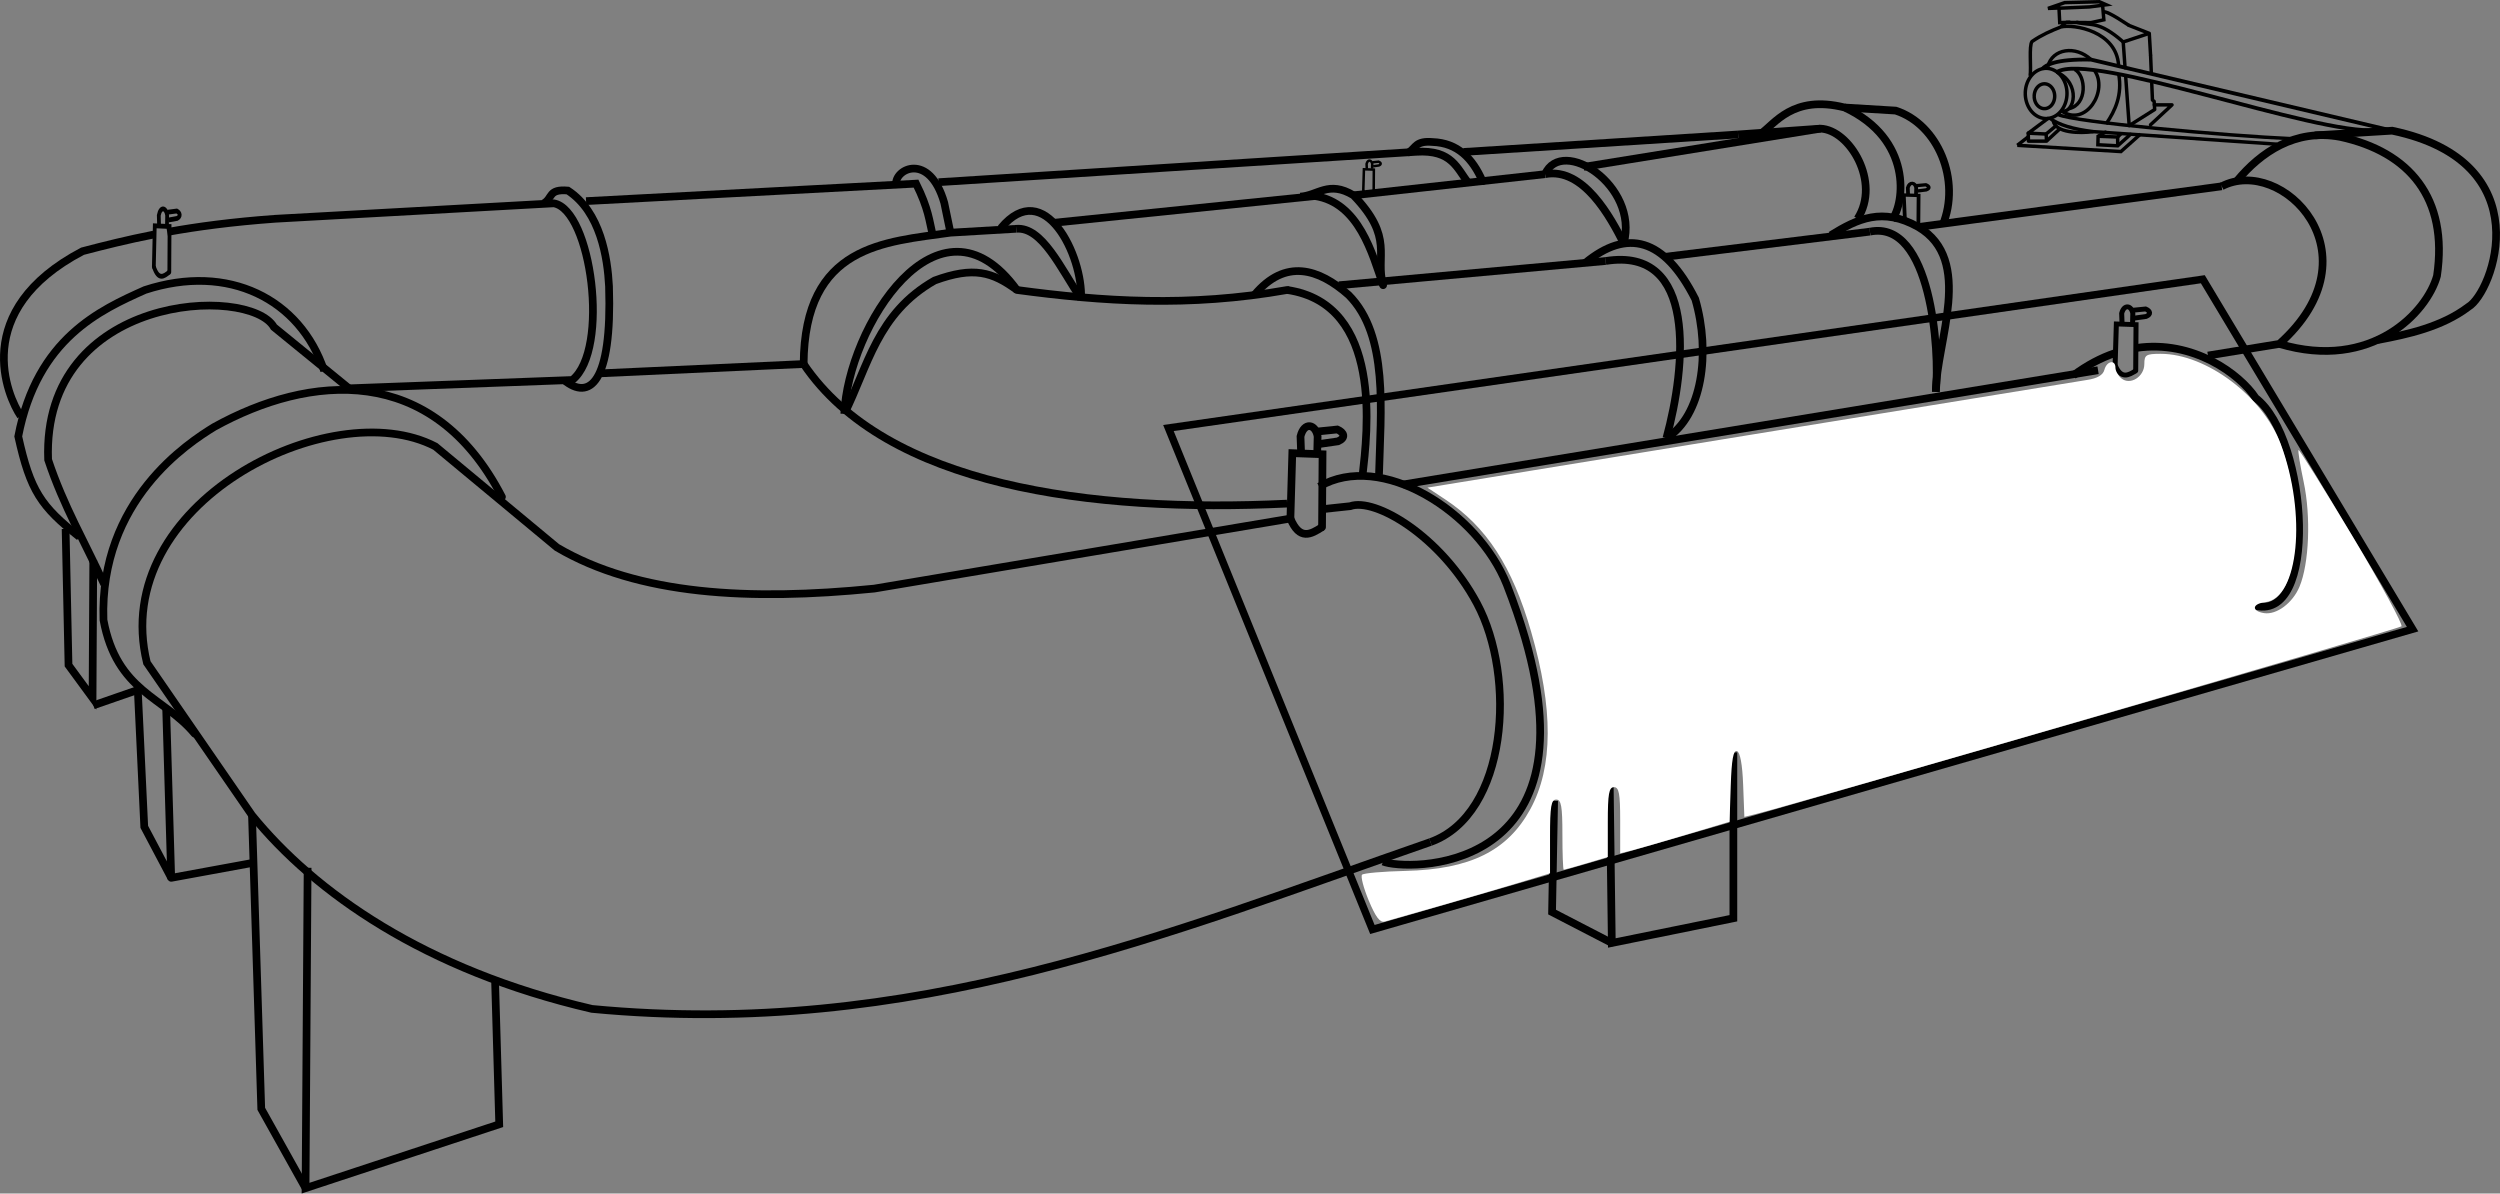 <?xml version="1.0" encoding="UTF-8" standalone="no"?>
<svg
   xmlns:dc="http://purl.org/dc/elements/1.1/"
   xmlns:cc="http://creativecommons.org/ns#"
   xmlns:rdf="http://www.w3.org/1999/02/22-rdf-syntax-ns#"
   xmlns:svg="http://www.w3.org/2000/svg"
   xmlns="http://www.w3.org/2000/svg"
   xmlns:sodipodi="http://sodipodi.sourceforge.net/DTD/sodipodi-0.dtd"
   xmlns:inkscape="http://www.inkscape.org/namespaces/inkscape"
   sodipodi:docname="ventilation.svg"
   inkscape:version="1.0 (4035a4fb49, 2020-05-01)"
   id="svg248"
   version="1.1"
   viewBox="0 0 324.301 154.822"
   height="154.822mm"
   width="324.301mm">
  <rect x="0" y="0" width="324.301" height="154.822" fill="#808080" stroke="none"/>
  <defs
     id="defs242" />
  <sodipodi:namedview
     inkscape:window-maximized="0"
     inkscape:window-y="0"
     inkscape:window-x="76"
     inkscape:window-height="728"
     inkscape:window-width="1274"
     showgrid="false"
     inkscape:document-rotation="0"
     inkscape:current-layer="layer1"
     inkscape:document-units="mm"
     inkscape:cy="287.34835"
     inkscape:cx="629.45326"
     inkscape:zoom="0.49497475"
     inkscape:pageshadow="2"
     inkscape:pageopacity="0.0"
     borderopacity="1.0"
     bordercolor="#666666"
     pagecolor="#ffffff"
     id="base" />
  <g
     transform="translate(-4.915,-20.107)"
     id="layer1"
     inkscape:groupmode="layer"
     inkscape:label="Layer 1">
    <path
       style="fill:none;stroke:#000000;stroke-width:1;stroke-linecap:butt;stroke-linejoin:miter;stroke-miterlimit:4;stroke-dasharray:none;stroke-opacity:1"
       d="M 186.873,82.963 277.076,68.13"
       id="path828"
       inkscape:connector-curvature="0"
       sodipodi:nodetypes="cc" />
    <path
       style="fill:none;stroke:#000000;stroke-width:1;stroke-linecap:butt;stroke-linejoin:miter;stroke-miterlimit:4;stroke-dasharray:none;stroke-opacity:1"
       d="M 190.481,129.335 C 156.424,141.156 123.309,154.947 81.702,150.983 59.971,145.947 45.711,135.838 37.603,125.86 L 23.972,106.082 C 18.931,85.454 47.825,70.946 61.39,78.019 l 15.769,13.096 c 10.509,6.196 24.969,6.961 41.16,5.345 l 53.988,-9.087"
       id="path830"
       inkscape:connector-curvature="0"
       sodipodi:nodetypes="cccccccc" />
    <path
       style="fill:none;stroke:#000000;stroke-width:1;stroke-linecap:butt;stroke-linejoin:miter;stroke-miterlimit:4;stroke-dasharray:none;stroke-opacity:1"
       d="m 176.049,83.231 c 8.018,-4.695 20.568,3.263 24.322,12.695 0.968,2.481 1.755,4.796 2.38,6.956 8.958,30.942 -15.575,30.17 -18.416,28.991"
       id="path832"
       inkscape:connector-curvature="0"
       sodipodi:nodetypes="ccsc" />
    <path
       style="fill:none;stroke:#000000;stroke-width:1;stroke-linecap:butt;stroke-linejoin:miter;stroke-miterlimit:4;stroke-dasharray:none;stroke-opacity:1"
       d="m 176.316,86.171 3.742,-0.401 c 3.198,-1.151 11.742,3.828 16.45,12.607 5.129,9.565 3.996,27.35 -6.027,30.958"
       id="path834"
       inkscape:connector-curvature="0"
       sodipodi:nodetypes="ccsc" />
    <path
       style="fill:none;stroke:#000000;stroke-width:1;stroke-linecap:butt;stroke-linejoin:miter;stroke-miterlimit:4;stroke-dasharray:none;stroke-opacity:1"
       d="m 273.869,68.798 c 1.811,-1.347 3.604,-2.275 5.348,-2.868 m 2.809,-0.685 c 7.393,-1.104 13.476,3.417 15.496,6.493 6.844,5.242 8.308,29.617 -0.401,26.861"
       id="path836"
       inkscape:connector-curvature="0"
       sodipodi:nodetypes="ccccc" />
    <g
       transform="translate(37.616,-243.434)"
       id="g965">
      <g
         id="g936">
        <path
           style="fill:none;stroke:#000000;stroke-width:1;stroke-linecap:round;stroke-linejoin:miter;stroke-miterlimit:4;stroke-dasharray:none;stroke-opacity:1"
           d="m 134.691,330.807 0.247,-8.482 3.922,0.142 -0.065,9.453"
           id="path838"
           inkscape:connector-curvature="0"
           sodipodi:nodetypes="cccc" />
        <path
           style="fill:none;stroke:#000000;stroke-width:1;stroke-linecap:butt;stroke-linejoin:miter;stroke-miterlimit:4;stroke-dasharray:none;stroke-opacity:1"
           d="m 136.071,322.135 -0.071,-1.984 c 0.48,-1.927 1.946,-1.622 2.221,-2e-5 l -0.047,1.961"
           id="path842"
           inkscape:connector-curvature="0"
           sodipodi:nodetypes="cccc" />
        <path
           style="fill:none;stroke:#000000;stroke-width:1;stroke-linecap:butt;stroke-linejoin:miter;stroke-miterlimit:4;stroke-dasharray:none;stroke-opacity:1"
           d="m 138.245,319.513 2.528,-0.26 c 0.9,0.389 1.144,1.084 0.095,1.536 l -2.291,0.331"
           id="path844"
           inkscape:connector-curvature="0"
           sodipodi:nodetypes="cccc" />
        <path
           style="fill:none;stroke:#000000;stroke-width:1;stroke-linecap:butt;stroke-linejoin:miter;stroke-miterlimit:4;stroke-dasharray:none;stroke-opacity:1"
           d="m 134.691,330.807 c 1.206,2.879 2.651,2.057 4.104,1.112"
           id="path846"
           inkscape:connector-curvature="0"
           sodipodi:nodetypes="cc" />
      </g>
    </g>
    <path
       style="fill:none;stroke:#000000;stroke-width:1;stroke-linecap:round;stroke-linejoin:miter;stroke-miterlimit:4;stroke-dasharray:none;stroke-opacity:1"
       d="M 30.151,115.271 C 26.155,110.475 20.068,109.861 18.339,100.53 17.808,84.964 29.391,77.525 32.702,75.489 45.058,68.649 60.991,67.089 70.027,84.56"
       id="path848"
       inkscape:connector-curvature="0"
       sodipodi:nodetypes="cccc" />
    <path
       style="fill:none;stroke:#000000;stroke-width:1;stroke-linecap:butt;stroke-linejoin:miter;stroke-miterlimit:4;stroke-dasharray:none;stroke-opacity:1"
       d="M 18.434,95.9 C 15.987,90.546 13.157,85.766 11.158,79.741 10.341,58.14 37.313,57.043 40.451,62.543 l 9.733,7.938"
       id="path850"
       inkscape:connector-curvature="0"
       sodipodi:nodetypes="cccc" />
    <path
       style="fill:none;stroke:#000000;stroke-width:1;stroke-linecap:butt;stroke-linejoin:miter;stroke-miterlimit:4;stroke-dasharray:none;stroke-opacity:1"
       d="M 15.221,89.758 C 10.208,85.768 8.859,83.813 7.283,76.717 9.73,63.99 17.949,60.309 23.725,57.724 34.573,54.179 43.869,58.925 46.971,68.213"
       id="path852"
       inkscape:connector-curvature="0"
       sodipodi:nodetypes="cccc" />
    <path
       style="fill:none;stroke:#000000;stroke-width:1;stroke-linecap:butt;stroke-linejoin:miter;stroke-miterlimit:4;stroke-dasharray:none;stroke-opacity:1"
       d="M 7.602,74.077 C 5.901,71.572 0.952,60.397 15.62,52.695 c 2.855,-0.749 5.821,-1.491 9.217,-2.159 m 1.768,-0.333 c 3.93,-0.709 8.454,-1.312 14.005,-1.717 l 36.148,-2.005 c 4.855,0.846 7.295,18.948 2.405,22.918 l -28.98,1.082"
       id="path854"
       inkscape:connector-curvature="0"
       sodipodi:nodetypes="cccccccc" />
    <path
       style="fill:none;stroke:#000000;stroke-width:1;stroke-linecap:butt;stroke-linejoin:miter;stroke-miterlimit:4;stroke-dasharray:none;stroke-opacity:1"
       d="m 75.461,46.479 c 1.179,-0.687 0.552,-1.877 3.118,-1.654 4.237,2.765 5.152,8.742 5.339,12.426 0.414,12.61 -2.562,14.875 -5.859,12.143"
       id="path856"
       inkscape:connector-curvature="0"
       sodipodi:nodetypes="cccc" />
    <path
       style="fill:none;stroke:#000000;stroke-width:1;stroke-linecap:butt;stroke-linejoin:miter;stroke-miterlimit:4;stroke-dasharray:none;stroke-opacity:1"
       d="m 80.941,46.196 42.806,-2.268 c 1.631,3.288 1.712,4.804 2.173,6.756"
       id="path858"
       inkscape:connector-curvature="0"
       sodipodi:nodetypes="ccc" />
    <path
       style="fill:none;stroke:#000000;stroke-width:1;stroke-linecap:butt;stroke-linejoin:miter;stroke-miterlimit:4;stroke-dasharray:none;stroke-opacity:1"
       d="m 82.905,68.531 26.259,-1.203"
       id="path860"
       inkscape:connector-curvature="0" />
    <path
       style="fill:none;stroke:#000000;stroke-width:1;stroke-linecap:butt;stroke-linejoin:miter;stroke-miterlimit:4;stroke-dasharray:none;stroke-opacity:1"
       d="m 121.158,44.076 c -0.241,-2.044 4.324,-4.345 6.247,2.339 l 0.802,3.875"
       id="path862"
       inkscape:connector-curvature="0"
       sodipodi:nodetypes="ccc" />
    <path
       style="fill:none;stroke:#000000;stroke-width:1;stroke-linecap:butt;stroke-linejoin:miter;stroke-miterlimit:4;stroke-dasharray:none;stroke-opacity:1"
       d="m 126.67,43.741 61.94,-3.942 c 4.702,-0.304 5.307,2.195 6.815,4.076"
       id="path864"
       inkscape:connector-curvature="0"
       sodipodi:nodetypes="ccc" />
    <path
       style="fill:none;stroke:#000000;stroke-width:1;stroke-linecap:round;stroke-linejoin:miter;stroke-miterlimit:4;stroke-dasharray:none;stroke-opacity:1"
       d="m 187.675,39.866 c 0.912,-0.611 0.882,-1.526 3.074,-1.336 3.246,0.113 5.19,2.121 6.481,5.078"
       id="path866"
       inkscape:connector-curvature="0"
       sodipodi:nodetypes="ccc" />
    <path
       style="fill:none;stroke:#000000;stroke-width:1;stroke-linecap:butt;stroke-linejoin:miter;stroke-miterlimit:4;stroke-dasharray:none;stroke-opacity:1"
       d="M 194.76,39.818 230.384,37.55"
       id="path868"
       inkscape:connector-curvature="0" />
    <path
       style="fill:none;stroke:#000000;stroke-width:1;stroke-linecap:butt;stroke-linejoin:miter;stroke-miterlimit:4;stroke-dasharray:none;stroke-opacity:1"
       d="m 230.384,37.55 10.678,-0.757 c 3.764,0.133 7.88,6.938 4.811,11.693"
       id="path870"
       inkscape:connector-curvature="0"
       sodipodi:nodetypes="ccc" />
    <path
       style="fill:none;stroke:#000000;stroke-width:1;stroke-linecap:butt;stroke-linejoin:miter;stroke-miterlimit:4;stroke-dasharray:none;stroke-opacity:1"
       d="m 233.311,37.461 c 1.802,-1.238 4.131,-5.104 10.891,-3.408 8.83,4.118 7.789,12.398 6.147,14.566"
       id="path872"
       inkscape:connector-curvature="0"
       sodipodi:nodetypes="ccc" />
    <path
       style="fill:none;stroke:#000000;stroke-width:1;stroke-linecap:butt;stroke-linejoin:miter;stroke-miterlimit:4;stroke-dasharray:none;stroke-opacity:1"
       d="m 244.202,34.053 6.615,0.401 c 5.493,1.77 8.521,9.043 6.08,14.9"
       id="path874"
       inkscape:connector-curvature="0"
       sodipodi:nodetypes="ccc" />
    <path
       style="fill:none;stroke:#000000;stroke-width:1;stroke-linecap:butt;stroke-linejoin:miter;stroke-miterlimit:4;stroke-dasharray:none;stroke-opacity:1"
       d="m 109.164,67.328 c 0.093,-15.481 10.561,-15.821 19.043,-17.038 l 8.533,-0.503"
       id="path876"
       inkscape:connector-curvature="0"
       sodipodi:nodetypes="ccc" />
    <path
       style="fill:none;stroke:#000000;stroke-width:1;stroke-linecap:butt;stroke-linejoin:miter;stroke-miterlimit:4;stroke-dasharray:none;stroke-opacity:1"
       d="m 141.37,49.031 34.112,-3.496"
       id="path878"
       inkscape:connector-curvature="0" />
    <path
       style="fill:none;stroke:#000000;stroke-width:1;stroke-linecap:butt;stroke-linejoin:miter;stroke-miterlimit:4;stroke-dasharray:none;stroke-opacity:1"
       d="m 180.491,45.44 24.852,-2.74"
       id="path880"
       inkscape:connector-curvature="0" />
    <path
       style="fill:none;stroke:#000000;stroke-width:1;stroke-linecap:butt;stroke-linejoin:miter;stroke-miterlimit:4;stroke-dasharray:none;stroke-opacity:1"
       d="m 210.351,41.755 30.711,-4.962"
       id="path882"
       inkscape:connector-curvature="0" />
    <path
       style="fill:none;stroke:#000000;stroke-width:1;stroke-linecap:butt;stroke-linejoin:miter;stroke-miterlimit:4;stroke-dasharray:none;stroke-opacity:1"
       d="m 205.343,42.7 c 5.008,-0.945 8.527,5.662 10.205,8.977"
       id="path884"
       inkscape:connector-curvature="0"
       sodipodi:nodetypes="cc" />
    <path
       style="fill:none;stroke:#000000;stroke-width:1;stroke-linecap:butt;stroke-linejoin:miter;stroke-miterlimit:4;stroke-dasharray:none;stroke-opacity:1"
       d="m 205.343,42.7 c 2.171,-4.963 12.2,1.462 10.205,8.977"
       id="path886"
       inkscape:connector-curvature="0"
       sodipodi:nodetypes="cc" />
    <path
       style="fill:none;stroke:#000000;stroke-width:1;stroke-linecap:butt;stroke-linejoin:miter;stroke-miterlimit:4;stroke-dasharray:none;stroke-opacity:1"
       d="m 134.756,49.692 c 5.633,-6.8 10.661,3.666 10.394,9.166"
       id="path890"
       inkscape:connector-curvature="0"
       sodipodi:nodetypes="cc" />
    <path
       style="fill:none;stroke:#000000;stroke-width:1;stroke-linecap:butt;stroke-linejoin:miter;stroke-miterlimit:4;stroke-dasharray:none;stroke-opacity:1"
       d="m 136.74,49.787 c 3.356,-0.294 5.76,5.126 8.41,9.071"
       id="path892"
       inkscape:connector-curvature="0"
       sodipodi:nodetypes="cc" />
    <path
       style="fill:none;stroke:#000000;stroke-width:1;stroke-linecap:butt;stroke-linejoin:miter;stroke-miterlimit:4;stroke-dasharray:none;stroke-opacity:1"
       d="m 136.835,57.724 c -3.202,-2.336 -5.6,-3.086 -10.678,-1.228 -7.485,4.257 -8.655,11.173 -11.717,17.292"
       id="path896"
       inkscape:connector-curvature="0"
       sodipodi:nodetypes="ccc" />
    <path
       style="fill:none;stroke:#000000;stroke-width:1;stroke-linecap:butt;stroke-linejoin:miter;stroke-miterlimit:4;stroke-dasharray:none;stroke-opacity:1"
       d="m 109.164,67.328 c 10.704,15.844 37.253,19.327 62.708,18.108"
       id="path898"
       inkscape:connector-curvature="0"
       sodipodi:nodetypes="cc" />
    <path
       style="fill:none;stroke:#000000;stroke-width:1;stroke-linecap:butt;stroke-linejoin:miter;stroke-miterlimit:4;stroke-dasharray:none;stroke-opacity:1"
       d="m 114.44,73.788 c 0.42,-11.151 12.231,-30.047 22.395,-16.064"
       id="path900"
       inkscape:connector-curvature="0"
       sodipodi:nodetypes="cc" />
    <path
       style="fill:none;stroke:#000000;stroke-width:1;stroke-linecap:round;stroke-linejoin:miter;stroke-miterlimit:4;stroke-dasharray:none;stroke-opacity:1"
       d="m 136.835,57.724 c 10.996,1.479 22.314,2.265 35.057,0"
       id="path902"
       inkscape:connector-curvature="0"
       sodipodi:nodetypes="cc" />
    <path
       style="fill:none;stroke:#000000;stroke-width:1;stroke-linecap:butt;stroke-linejoin:miter;stroke-miterlimit:4;stroke-dasharray:none;stroke-opacity:1"
       d="m 171.892,57.724 c 12.528,1.85 10.389,18.586 9.769,24.103"
       id="path904"
       inkscape:connector-curvature="0"
       sodipodi:nodetypes="cc" />
    <path
       style="fill:none;stroke:#000000;stroke-width:1;stroke-linecap:butt;stroke-linejoin:miter;stroke-miterlimit:4;stroke-dasharray:none;stroke-opacity:1"
       d="m 167.63,58.374 c 4.009,-4.793 8.352,-3.425 12.228,1e-5 5.219,5.24 4.155,15.051 3.942,23.319"
       id="path906"
       inkscape:connector-curvature="0"
       sodipodi:nodetypes="ccc" />
    <path
       style="fill:none;stroke:#000000;stroke-width:1;stroke-linecap:round;stroke-linejoin:miter;stroke-miterlimit:4;stroke-dasharray:none;stroke-opacity:1"
       d="m 175.483,45.534 c 5.689,0.857 7.459,7.486 8.851,11.57"
       id="path908"
       inkscape:connector-curvature="0"
       sodipodi:nodetypes="cc" />
    <path
       style="fill:none;stroke:#000000;stroke-width:1;stroke-linecap:butt;stroke-linejoin:miter;stroke-miterlimit:4;stroke-dasharray:none;stroke-opacity:1"
       d="m 173.576,45.612 c 2.277,-0.117 3.678,-2.134 6.915,-0.172 5.338,5.541 2.775,7.863 3.843,11.665"
       id="path910"
       inkscape:connector-curvature="0"
       sodipodi:nodetypes="ccc" />
    <path
       style="fill:none;stroke:#000000;stroke-width:1;stroke-linecap:butt;stroke-linejoin:miter;stroke-miterlimit:4;stroke-dasharray:none;stroke-opacity:1"
       d="m 178.601,57.11 34.598,-3.145"
       id="path912"
       inkscape:connector-curvature="0" />
    <path
       style="fill:none;stroke:#000000;stroke-width:1;stroke-linecap:butt;stroke-linejoin:miter;stroke-miterlimit:4;stroke-dasharray:none;stroke-opacity:1"
       d="M 220.816,53.43 247.476,50.156"
       id="path914"
       inkscape:connector-curvature="0" />
    <path
       style="fill:none;stroke:#000000;stroke-width:1;stroke-linecap:butt;stroke-linejoin:miter;stroke-miterlimit:4;stroke-dasharray:none;stroke-opacity:1"
       d="M 253.757,49.555 293.113,44.276"
       id="path916"
       inkscape:connector-curvature="0" />
    <path
       style="fill:none;stroke:#000000;stroke-width:1;stroke-linecap:butt;stroke-linejoin:miter;stroke-miterlimit:4;stroke-dasharray:none;stroke-opacity:1"
       d="m 247.476,50.156 c 7.936,-1.603 9.105,15.532 8.553,20.78"
       id="path918"
       inkscape:connector-curvature="0"
       sodipodi:nodetypes="cc" />
    <path
       style="fill:none;stroke:#000000;stroke-width:1;stroke-linecap:butt;stroke-linejoin:miter;stroke-miterlimit:4;stroke-dasharray:none;stroke-opacity:1"
       d="m 242.398,50.624 c 3.475,-2.138 6.719,-3.684 11.359,-1.069 7.281,4.292 2.351,14.811 2.272,21.382"
       id="path920"
       inkscape:connector-curvature="0"
       sodipodi:nodetypes="ccc" />
    <path
       style="fill:none;stroke:#000000;stroke-width:1;stroke-linecap:butt;stroke-linejoin:miter;stroke-miterlimit:4;stroke-dasharray:none;stroke-opacity:1"
       d="m 213.199,53.965 c 11.917,-1.913 10.437,13.652 7.884,22.985"
       id="path922"
       inkscape:connector-curvature="0"
       sodipodi:nodetypes="cc" />
    <path
       style="fill:none;stroke:#000000;stroke-width:1;stroke-linecap:butt;stroke-linejoin:miter;stroke-miterlimit:4;stroke-dasharray:none;stroke-opacity:1"
       d="m 210.526,54.232 c 5.459,-4.498 10.266,-3.295 14.299,4.677 2.035,6.974 0.891,15.15 -3.742,18.041"
       id="path924"
       inkscape:connector-curvature="0"
       sodipodi:nodetypes="ccc" />
    <path
       style="fill:none;stroke:#000000;stroke-width:1;stroke-linecap:butt;stroke-linejoin:miter;stroke-miterlimit:4;stroke-dasharray:none;stroke-opacity:1"
       d="m 291.332,66.229 9.26,-1.512 C 313.654,53.026 300.877,40.214 293.113,44.276"
       id="path926"
       inkscape:connector-curvature="0"
       sodipodi:nodetypes="ccc" />
    <path
       style="fill:none;stroke:#000000;stroke-width:1;stroke-linecap:butt;stroke-linejoin:miter;stroke-miterlimit:4;stroke-dasharray:none;stroke-opacity:1"
       d="m 295.117,43.541 c 3.029,-3.639 7.506,-6.778 13.363,-5.679 8.977,1.949 14.058,7.934 12.562,18.041 -1.285,4.658 -8.417,12.396 -20.449,8.815"
       id="path928"
       inkscape:connector-curvature="0"
       sodipodi:nodetypes="cccc" />
    <path
       style="fill:none;stroke:#000000;stroke-width:1;stroke-linecap:round;stroke-linejoin:miter;stroke-miterlimit:4;stroke-dasharray:none;stroke-opacity:1"
       d="m 305.34,37.661 9.889,-0.601 c 19.453,4.076 13.074,20.981 9.889,22.852 -3.478,2.638 -7.972,3.577 -11.626,4.276"
       id="path930"
       inkscape:connector-curvature="0"
       sodipodi:nodetypes="cccc" />
    <g
       id="g946"
       transform="matrix(0.651,0,0,0.633,191.604,-141.901)">
      <path
         style="fill:none;stroke:#000000;stroke-width:1;stroke-linecap:round;stroke-linejoin:miter;stroke-miterlimit:4;stroke-dasharray:none;stroke-opacity:1"
         d="m 134.691,330.807 0.247,-8.482 3.922,0.142 -0.065,9.453"
         id="path938"
         inkscape:connector-curvature="0"
         sodipodi:nodetypes="cccc" />
      <path
         style="fill:none;stroke:#000000;stroke-width:1;stroke-linecap:butt;stroke-linejoin:miter;stroke-miterlimit:4;stroke-dasharray:none;stroke-opacity:1"
         d="m 136.071,322.135 -0.071,-1.984 c 0.48,-1.927 1.946,-1.622 2.221,-2e-5 l -0.047,1.961"
         id="path940"
         inkscape:connector-curvature="0"
         sodipodi:nodetypes="cccc" />
      <path
         style="fill:none;stroke:#000000;stroke-width:1;stroke-linecap:butt;stroke-linejoin:miter;stroke-miterlimit:4;stroke-dasharray:none;stroke-opacity:1"
         d="m 138.245,319.513 2.528,-0.26 c 0.9,0.389 1.144,1.084 0.095,1.536 l -2.291,0.331"
         id="path942"
         inkscape:connector-curvature="0"
         sodipodi:nodetypes="cccc" />
      <path
         style="fill:none;stroke:#000000;stroke-width:1;stroke-linecap:butt;stroke-linejoin:miter;stroke-miterlimit:4;stroke-dasharray:none;stroke-opacity:1"
         d="m 134.691,330.807 c 1.206,2.879 2.651,2.057 4.104,1.112"
         id="path944"
         inkscape:connector-curvature="0"
         sodipodi:nodetypes="cc" />
    </g>
    <path
       style="fill:none;stroke:#000000;stroke-width:1;stroke-linecap:butt;stroke-linejoin:miter;stroke-miterlimit:4;stroke-dasharray:none;stroke-opacity:1"
       d="m 44.819,132.675 -0.267,41.56 25.123,-8.285 -0.535,-18.442"
       id="path948"
       inkscape:connector-curvature="0"
       sodipodi:nodetypes="cccc" />
    <path
       style="fill:none;stroke:#000000;stroke-width:1;stroke-linecap:butt;stroke-linejoin:miter;stroke-miterlimit:4;stroke-dasharray:none;stroke-opacity:1"
       d="m 37.603,125.86 1.203,38.086 5.746,10.29"
       id="path950"
       inkscape:connector-curvature="0" />
    <path
       style="fill:none;stroke:#000000;stroke-width:1;stroke-linecap:butt;stroke-linejoin:miter;stroke-miterlimit:4;stroke-dasharray:none;stroke-opacity:1"
       d="m 22.78,109.412 0.85,17.954 3.496,6.615 -0.661,-22.112"
       id="path952"
       inkscape:connector-curvature="0" />
    <path
       style="fill:none;stroke:#000000;stroke-width:1;stroke-linecap:round;stroke-linejoin:miter;stroke-miterlimit:4;stroke-dasharray:none;stroke-opacity:1"
       d="m 27.127,133.981 10.3,-1.89"
       id="path954"
       inkscape:connector-curvature="0"
       sodipodi:nodetypes="cc" />
    <path
       style="fill:none;stroke:#000000;stroke-width:1;stroke-linecap:butt;stroke-linejoin:miter;stroke-miterlimit:4;stroke-dasharray:none;stroke-opacity:1"
       d="m 13.425,88.718 0.378,17.67 3.118,4.252 0.094,-17.859"
       id="path956"
       inkscape:connector-curvature="0" />
    <path
       style="fill:none;stroke:#000000;stroke-width:1;stroke-linecap:butt;stroke-linejoin:miter;stroke-miterlimit:4;stroke-dasharray:none;stroke-opacity:1"
       d="m 17.028,111.605 5.693,-1.975"
       id="path958"
       inkscape:connector-curvature="0"
       sodipodi:nodetypes="cc" />
    <g
       id="g977"
       transform="matrix(0.489,0,0,0.625,-40.992,-152.053)">
      <g
         id="g975">
        <path
           sodipodi:nodetypes="cccc"
           inkscape:connector-curvature="0"
           id="path967"
           d="m 134.691,330.807 0.247,-8.482 3.922,0.142 -0.065,9.453"
           style="fill:none;stroke:#000000;stroke-width:1;stroke-linecap:round;stroke-linejoin:miter;stroke-miterlimit:4;stroke-dasharray:none;stroke-opacity:1" />
        <path
           sodipodi:nodetypes="cccc"
           inkscape:connector-curvature="0"
           id="path969"
           d="m 136.071,322.135 -0.071,-1.984 c 0.48,-1.927 1.946,-1.622 2.221,-2e-5 l -0.047,1.961"
           style="fill:none;stroke:#000000;stroke-width:1;stroke-linecap:butt;stroke-linejoin:miter;stroke-miterlimit:4;stroke-dasharray:none;stroke-opacity:1" />
        <path
           sodipodi:nodetypes="cccc"
           inkscape:connector-curvature="0"
           id="path971"
           d="m 138.245,319.513 2.528,-0.26 c 0.9,0.389 1.144,1.084 0.095,1.536 l -2.291,0.331"
           style="fill:none;stroke:#000000;stroke-width:1;stroke-linecap:butt;stroke-linejoin:miter;stroke-miterlimit:4;stroke-dasharray:none;stroke-opacity:1" />
        <path
           sodipodi:nodetypes="cc"
           inkscape:connector-curvature="0"
           id="path973"
           d="m 134.691,330.807 c 1.206,2.879 2.651,2.057 4.104,1.112"
           style="fill:none;stroke:#000000;stroke-width:1;stroke-linecap:butt;stroke-linejoin:miter;stroke-miterlimit:4;stroke-dasharray:none;stroke-opacity:1" />
      </g>
    </g>
    <g
       transform="matrix(0.328,0,0,0.321,137.584,-61.403)"
       id="g989">
      <g
         id="g987">
        <path
           style="fill:none;stroke:#000000;stroke-width:1;stroke-linecap:round;stroke-linejoin:miter;stroke-miterlimit:4;stroke-dasharray:none;stroke-opacity:1"
           d="m 134.691,330.807 0.247,-8.482 3.922,0.142 -0.065,9.453"
           id="path979"
           inkscape:connector-curvature="0"
           sodipodi:nodetypes="cccc" />
        <path
           style="fill:none;stroke:#000000;stroke-width:1;stroke-linecap:butt;stroke-linejoin:miter;stroke-miterlimit:4;stroke-dasharray:none;stroke-opacity:1"
           d="m 136.071,322.135 -0.071,-1.984 c 0.48,-1.927 1.946,-1.622 2.221,-2e-5 l -0.047,1.961"
           id="path981"
           inkscape:connector-curvature="0"
           sodipodi:nodetypes="cccc" />
        <path
           style="fill:none;stroke:#000000;stroke-width:1;stroke-linecap:butt;stroke-linejoin:miter;stroke-miterlimit:4;stroke-dasharray:none;stroke-opacity:1"
           d="m 138.245,319.513 2.528,-0.26 c 0.9,0.389 1.144,1.084 0.095,1.536 l -2.291,0.331"
           id="path983"
           inkscape:connector-curvature="0"
           sodipodi:nodetypes="cccc" />
        <path
           style="fill:none;stroke:#000000;stroke-width:1;stroke-linecap:butt;stroke-linejoin:miter;stroke-miterlimit:4;stroke-dasharray:none;stroke-opacity:1"
           d="m 134.691,330.807 c 1.206,2.879 2.651,2.057 4.104,1.112"
           id="path985"
           inkscape:connector-curvature="0"
           sodipodi:nodetypes="cc" />
      </g>
    </g>
    <g
       transform="matrix(0.489,0,0,0.431,185.893,-93.521)"
       id="g989-2">
      <g
         id="g987-6">
        <path
           style="fill:none;stroke:#000000;stroke-width:1;stroke-linecap:round;stroke-linejoin:miter;stroke-miterlimit:4;stroke-dasharray:none;stroke-opacity:1"
           d="m 135.237,330.032 -0.3,-7.707 3.922,0.142 -0.065,9.453"
           id="path979-6"
           inkscape:connector-curvature="0"
           sodipodi:nodetypes="cccc" />
        <path
           style="fill:none;stroke:#000000;stroke-width:1;stroke-linecap:butt;stroke-linejoin:miter;stroke-miterlimit:4;stroke-dasharray:none;stroke-opacity:1"
           d="m 136.071,322.135 -0.071,-1.984 c 0.48,-1.927 1.946,-1.622 2.221,-2e-5 l -0.047,1.961"
           id="path981-9"
           inkscape:connector-curvature="0"
           sodipodi:nodetypes="cccc" />
        <path
           style="fill:none;stroke:#000000;stroke-width:1;stroke-linecap:butt;stroke-linejoin:miter;stroke-miterlimit:4;stroke-dasharray:none;stroke-opacity:1"
           d="m 138.245,319.513 2.528,-0.26 c 0.9,0.389 1.144,1.084 0.095,1.536 l -2.291,0.331"
           id="path983-8"
           inkscape:connector-curvature="0"
           sodipodi:nodetypes="cccc" />
      </g>
    </g>
    <path
       style="fill:none;stroke:#000000;stroke-width:1;stroke-linecap:butt;stroke-linejoin:miter;stroke-miterlimit:4;stroke-dasharray:none;stroke-opacity:1"
       d="m 229.77,117.708 v 21.515 l -15.769,3.207 -0.267,-20.312"
       id="path1037"
       inkscape:connector-curvature="0"
       sodipodi:nodetypes="cccc" />
    <path
       style="fill:none;stroke:#000000;stroke-width:1;stroke-linecap:butt;stroke-linejoin:miter;stroke-miterlimit:4;stroke-dasharray:none;stroke-opacity:1"
       d="m 214.001,142.431 -7.751,-4.009 0.267,-14.433"
       id="path1039"
       inkscape:connector-curvature="0"
       sodipodi:nodetypes="ccc" />
    <path
       sodipodi:nodetypes="ccc"
       inkscape:connector-curvature="0"
       id="path1853"
       d="m 300.296,38.814 -23.842,-1.631 c -2.66,-0.33 -4.457,-0.87 -5.67,-1.756"
       style="fill:none;stroke:#000000;stroke-width:0.45;stroke-linecap:butt;stroke-linejoin:miter;stroke-miterlimit:4;stroke-dasharray:none;stroke-opacity:1" />
    <path
       sodipodi:nodetypes="cc"
       inkscape:connector-curvature="0"
       id="path1855"
       d="m 271.912,34.974 c 2.032,0.959 21.567,2.744 30.55,3.137"
       style="fill:none;stroke:#000000;stroke-width:0.45;stroke-linecap:butt;stroke-linejoin:miter;stroke-miterlimit:4;stroke-dasharray:none;stroke-opacity:1" />
    <path
       sodipodi:open="true"
       sodipodi:end="3.0701588"
       sodipodi:start="3.1566898"
       sodipodi:ry="1.6093564"
       sodipodi:rx="1.3283145"
       sodipodi:cy="32.590733"
       sodipodi:cx="270.1232"
       sodipodi:type="arc"
       id="path1857"
       style="fill:none;fill-opacity:1;stroke:#000000;stroke-width:0.45;stroke-linecap:round;stroke-linejoin:bevel;stroke-miterlimit:4;stroke-dasharray:none;stroke-dashoffset:0;stroke-opacity:1"
       sodipodi:arc-type="arc"
       d="m 268.795,32.566 a 1.328,1.609 0 0 1 1.319,-1.585 1.328,1.609 0 0 1 1.336,1.564 1.328,1.609 0 0 1 -1.262,1.653 1.328,1.609 0 0 1 -1.391,-1.492" />
    <path
       sodipodi:open="true"
       sodipodi:end="3.1215751"
       sodipodi:start="3.1566898"
       sodipodi:ry="3.2565255"
       sodipodi:rx="2.7049313"
       sodipodi:cy="32.227024"
       sodipodi:cx="270.34055"
       sodipodi:type="arc"
       id="path1859"
       style="fill:none;fill-opacity:1;stroke:#000000;stroke-width:0.45;stroke-linecap:round;stroke-linejoin:bevel;stroke-miterlimit:4;stroke-dasharray:none;stroke-dashoffset:0;stroke-opacity:1"
       sodipodi:arc-type="arc"
       d="m 267.636,32.178 a 2.705,3.257 0 0 1 2.722,-3.207 2.705,3.257 0 0 1 2.688,3.248 2.705,3.257 0 0 1 -2.675,3.264 2.705,3.257 0 0 1 -2.735,-3.191" />
    <path
       sodipodi:nodetypes="cccc"
       inkscape:connector-curvature="0"
       id="path1861"
       d="m 268.264,29.959 c 0.161,-1.108 -0.172,-3.882 0.242,-4.464 1.253,-0.861 2.45,-1.384 3.768,-1.897 1.694,-0.384 7.201,0.561 7.466,4.991"
       style="fill:none;stroke:#000000;stroke-width:0.45;stroke-linecap:butt;stroke-linejoin:miter;stroke-miterlimit:4;stroke-dasharray:none;stroke-opacity:1" />
    <path
       sodipodi:nodetypes="cc"
       inkscape:connector-curvature="0"
       id="path1863"
       d="m 279.753,29.707 c 0.484,2.693 -0.43,4.738 -1.649,6.491"
       style="fill:none;stroke:#000000;stroke-width:0.45;stroke-linecap:butt;stroke-linejoin:miter;stroke-miterlimit:4;stroke-dasharray:none;stroke-opacity:1" />
    <path
       sodipodi:nodetypes="cccc"
       inkscape:connector-curvature="0"
       id="path1865"
       d="m 270.571,35.477 -2.549,1.904 2.319,0.112 1.232,-1.032"
       style="fill:none;stroke:#000000;stroke-width:0.45;stroke-linecap:round;stroke-linejoin:round;stroke-miterlimit:4;stroke-dasharray:none;stroke-opacity:1" />
    <path
       sodipodi:nodetypes="cccc"
       inkscape:connector-curvature="0"
       id="path1867"
       d="m 268.022,37.381 0.024,1.032 h 2.343 l -0.048,-0.921"
       style="fill:none;stroke:#000000;stroke-width:0.45;stroke-linecap:round;stroke-linejoin:round;stroke-miterlimit:4;stroke-dasharray:none;stroke-opacity:1" />
    <path
       sodipodi:nodetypes="cc"
       inkscape:connector-curvature="0"
       id="path1869"
       d="m 270.389,38.413 1.666,-1.535"
       style="fill:none;stroke:#000000;stroke-width:0.45;stroke-linecap:butt;stroke-linejoin:miter;stroke-miterlimit:4;stroke-dasharray:none;stroke-opacity:1" />
    <path
       sodipodi:nodetypes="cc"
       inkscape:connector-curvature="0"
       id="path1871"
       d="m 271.258,35.79 c 0.314,1.59 3.473,1.626 5.196,1.393"
       style="fill:none;stroke:#000000;stroke-width:0.45;stroke-linecap:butt;stroke-linejoin:miter;stroke-miterlimit:4;stroke-dasharray:none;stroke-opacity:1" />
    <path
       inkscape:connector-curvature="0"
       id="path1873"
       d="m 272.273,23.598 0.628,-0.586 -0.797,0.028 -0.097,-1.897 -1.425,0.056 2.174,-0.753 4.492,-0.112 0.894,0.391 -2.174,0.279 -3.937,0.167"
       style="fill:none;stroke:#000000;stroke-width:0.45;stroke-linecap:butt;stroke-linejoin:miter;stroke-miterlimit:4;stroke-dasharray:none;stroke-opacity:1" />
    <path
       inkscape:connector-curvature="0"
       id="path1875"
       d="m 275.968,21.003 v 0"
       style="fill:none;stroke:#000000;stroke-width:0.45;stroke-linecap:butt;stroke-linejoin:miter;stroke-miterlimit:4;stroke-dasharray:none;stroke-opacity:1" />
    <path
       sodipodi:nodetypes="cccc"
       inkscape:connector-curvature="0"
       id="path1877"
       d="m 277.658,20.724 0.169,1.953 -1.666,0.363 -3.26,-0.028"
       style="fill:none;stroke:#000000;stroke-width:0.45;stroke-linecap:butt;stroke-linejoin:miter;stroke-miterlimit:4;stroke-dasharray:none;stroke-opacity:1" />
    <path
       sodipodi:nodetypes="cccc"
       inkscape:connector-curvature="0"
       id="path1879"
       d="m 281.088,23.402 2.632,1.032 -3.381,1.116 c -3.233,-2.846 -4.222,-2.064 -5.989,-2.539"
       style="fill:none;stroke:#000000;stroke-width:0.45;stroke-linecap:round;stroke-linejoin:round;stroke-miterlimit:4;stroke-dasharray:none;stroke-opacity:1" />
    <path
       sodipodi:nodetypes="ccccccccccc"
       inkscape:connector-curvature="0"
       id="path1881"
       d="m 280.339,25.551 v 0 l 0.239,3.351 m 0.078,1.095 0.456,6.407 3.309,-2.093 -0.072,-1.06 -0.217,-0.167 -0.09,-2.154 m -0.061,-1.456 -0.09,-2.165"
       style="fill:none;stroke:#000000;stroke-width:0.45;stroke-linecap:round;stroke-linejoin:round;stroke-miterlimit:4;stroke-dasharray:none;stroke-opacity:1" />
    <path
       sodipodi:nodetypes="cc"
       inkscape:connector-curvature="0"
       id="path1883"
       d="m 283.72,24.435 0.169,2.874"
       style="fill:none;stroke:#000000;stroke-width:0.45;stroke-linecap:butt;stroke-linejoin:miter;stroke-miterlimit:4;stroke-dasharray:none;stroke-opacity:1" />
    <path
       sodipodi:nodetypes="cc"
       inkscape:connector-curvature="0"
       id="path1885"
       d="m 277.712,21.664 c 0.235,-0.139 1.052,0.192 3.376,1.738"
       style="fill:none;stroke:#000000;stroke-width:0.45;stroke-linecap:butt;stroke-linejoin:miter;stroke-miterlimit:4;stroke-dasharray:none;stroke-opacity:1" />
    <path
       sodipodi:nodetypes="cc"
       inkscape:connector-curvature="0"
       id="path1887"
       d="m 270.558,28.731 c 0.582,-2.318 3.601,-2.772 5.603,-0.893"
       style="fill:none;stroke:#000000;stroke-width:0.45;stroke-linecap:butt;stroke-linejoin:miter;stroke-miterlimit:4;stroke-dasharray:none;stroke-opacity:1" />
    <path
       sodipodi:nodetypes="cc"
       inkscape:connector-curvature="0"
       id="path1889"
       d="m 276.604,29.238 c 1.853,2.558 -1.078,7.445 -4.258,5.269"
       style="fill:none;stroke:#000000;stroke-width:0.45;stroke-linecap:butt;stroke-linejoin:miter;stroke-miterlimit:4;stroke-dasharray:none;stroke-opacity:1" />
    <path
       sodipodi:nodetypes="cc"
       inkscape:connector-curvature="0"
       id="path1891"
       d="m 274.037,29.103 c 1.508,0.812 1.678,4.57 -0.726,5.097"
       style="fill:none;stroke:#000000;stroke-width:0.45;stroke-linecap:butt;stroke-linejoin:miter;stroke-miterlimit:4;stroke-dasharray:none;stroke-opacity:1" />
    <path
       sodipodi:nodetypes="cc"
       inkscape:connector-curvature="0"
       id="path1893"
       d="m 272.345,34.507 c 1.698,0.358 2.551,-3.619 -0.627,-5.05"
       style="fill:none;stroke:#000000;stroke-width:0.45;stroke-linecap:butt;stroke-linejoin:miter;stroke-miterlimit:4;stroke-dasharray:none;stroke-opacity:1" />
    <path
       sodipodi:nodetypes="ccccc"
       inkscape:connector-curvature="0"
       id="path1895"
       d="m 278.036,37.253 -0.953,0.527 -0.03,1.104 2.574,0.137 1.651,-1.482"
       style="fill:none;stroke:#000000;stroke-width:0.45;stroke-linecap:round;stroke-linejoin:miter;stroke-miterlimit:4;stroke-dasharray:none;stroke-opacity:1" />
    <path
       sodipodi:nodetypes="ccc"
       inkscape:connector-curvature="0"
       id="path1897"
       d="m 277.083,37.78 2.531,0.103 0.013,1.138"
       style="fill:none;stroke:#000000;stroke-width:0.45;stroke-linecap:butt;stroke-linejoin:miter;stroke-miterlimit:4;stroke-dasharray:none;stroke-opacity:1" />
    <path
       inkscape:connector-curvature="0"
       id="path1899"
       d="m 279.615,37.883 0.531,-0.516"
       style="fill:none;stroke:#000000;stroke-width:0.45;stroke-linecap:butt;stroke-linejoin:miter;stroke-miterlimit:4;stroke-dasharray:none;stroke-opacity:1" />
    <path
       inkscape:connector-curvature="0"
       id="path1901"
       d="m 266.601,38.959 13.44,0.809 2.545,-2.269"
       style="fill:none;stroke:#000000;stroke-width:0.45;stroke-linecap:butt;stroke-linejoin:miter;stroke-miterlimit:4;stroke-dasharray:none;stroke-opacity:1" />
    <path
       inkscape:connector-curvature="0"
       id="path1903"
       d="m 283.883,36.296 2.784,-2.585 h -2.288"
       style="fill:none;stroke:#000000;stroke-width:0.45;stroke-linecap:round;stroke-linejoin:round;stroke-miterlimit:4;stroke-dasharray:none;stroke-opacity:1" />
    <path
       inkscape:connector-curvature="0"
       id="path1905"
       d="M 266.601,38.959 Z"
       style="fill:none;stroke:#000000;stroke-width:0.45;stroke-linecap:butt;stroke-linejoin:miter;stroke-miterlimit:4;stroke-dasharray:none;stroke-opacity:1" />
    <path
       inkscape:connector-curvature="0"
       id="path1907"
       d="m 266.601,38.959 1.435,-1.125"
       style="fill:none;stroke:#000000;stroke-width:0.45;stroke-linecap:butt;stroke-linejoin:miter;stroke-miterlimit:4;stroke-dasharray:none;stroke-opacity:1" />
    <path
       style="fill:none;stroke:#000000;stroke-width:0.5;stroke-linecap:butt;stroke-linejoin:miter;stroke-miterlimit:4;stroke-dasharray:none;stroke-opacity:1"
       d="m 271.718,29.457 c 4.421,-2.746 33.623,8.204 41.459,7.525"
       id="path1909"
       inkscape:connector-curvature="0"
       sodipodi:nodetypes="cc" />
    <path
       style="fill:none;stroke:#000000;stroke-width:0.5;stroke-linecap:butt;stroke-linejoin:miter;stroke-miterlimit:4;stroke-dasharray:none;stroke-opacity:1"
       d="m 269.841,29.047 c 0.438,-0.482 1.653,-1.308 6.32,-1.208 l 39.068,9.221"
       id="path1911"
       inkscape:connector-curvature="0"
       sodipodi:nodetypes="ccc" />
    <rect
       y="78.693"
       x="162.531"
       height="45.357"
       width="120.196"
       id="rect480"
       style="fill:none;fill-opacity:1;fill-rule:evenodd;stroke-width:1;stroke-miterlimit:4;stroke-dasharray:none" />
    <path
       id="path1367"
       d="M 156.484,75.63 290.665,56.329 317.879,101.722 182.942,140.681 Z"
       style="fill:none;stroke:#000000;stroke-width:0.972;stroke-linecap:butt;stroke-linejoin:miter;stroke-miterlimit:4;stroke-dasharray:none;stroke-opacity:1" />
    <path
       transform="matrix(0.265,0,0,0.265,4.915,20.107)"
       id="path2151"
       d="m 669.94,440.64 c -2.764,-6.25 -4.457,-11.932 -3.762,-12.627 0.695,-0.695 9.143,-1.442 18.773,-1.66 22.201,-0.502 29.173,-1.821 40.814,-7.721 32.282,-16.358 40.377,-56.603 22.749,-113.101 -9.341,-29.94 -25.285,-52.674 -44.014,-62.761 l -6.956,-3.746 81.251,-13.4 c 44.688,-7.37 119.666,-19.68 166.619,-27.356 59.616,-9.746 85.099,-14.667 84.475,-16.314 -0.491,-1.297 0.413,-2.859 2.01,-3.472 1.692,-0.649 2.903,0.094 2.903,1.782 0,3.749 6.876,7.415 10.965,5.845 1.922,-0.738 3.177,-3.638 3.177,-7.344 v -6.125 l 11.977,1.086 c 15.451,1.401 29.909,9.239 42.544,23.064 12.675,13.869 18.236,29.536 19.668,55.408 1.5,27.106 -3.836,42.221 -14.904,42.221 -2.864,0 -4.738,1.198 -4.738,3.03 0,5.043 10.912,3.689 16.669,-2.068 9.076,-9.076 12.212,-34.549 7.436,-60.388 -1.188,-6.424 -1.778,-12.062 -1.313,-12.527 0.466,-0.466 12.325,18.298 26.354,41.696 15.998,26.684 24.584,42.855 23.031,43.379 -9.125,3.08 -319.047,91.934 -320.665,91.934 -1.19,0 -2.029,-6.687 -2.029,-16.162 0,-13.02 -0.589,-16.162 -3.03,-16.162 -2.463,0 -3.03,3.312 -3.03,17.683 v 17.683 l -24.736,7.066 c -13.605,3.886 -25.878,7.36 -27.274,7.719 -1.881,0.484 -2.538,-3.567 -2.538,-15.657 0,-12.958 -0.607,-16.311 -2.952,-16.311 -2.316,0 -3.078,3.76 -3.536,17.46 l -0.584,17.46 -9.091,2.712 c -5,1.492 -9.773,2.726 -10.607,2.743 -0.833,0.017 -1.515,-7.697 -1.515,-17.142 0,-9.879 -0.842,-17.173 -1.982,-17.173 -2.683,0 -3.963,6.431 -4.575,22.982 l -0.514,13.891 -40.406,11.822 c -22.223,6.502 -40.683,11.842 -41.022,11.868 -0.339,0.025 -2.878,-5.067 -5.641,-11.317 z"
       style="fill:none;fill-opacity:1;stroke:#000000;stroke-width:0;stroke-miterlimit:4;stroke-dasharray:none;stroke-opacity:1" />
    <path
       transform="matrix(0.265,0,0,0.265,4.915,20.107)"
       id="path2153"
       d="m 670.003,440.806 c -2.56,-6.176 -4.026,-11.858 -3.257,-12.626 0.768,-0.768 10.314,-1.605 21.214,-1.859 31.702,-0.74 50.034,-9.805 61.158,-30.244 11.221,-20.617 11.335,-49.072 0.35,-86.981 -9.257,-31.943 -21.782,-51.218 -41.972,-64.592 l -8.752,-5.797 157.789,-25.802 c 86.784,-14.191 161.12,-26.309 165.191,-26.928 4.956,-0.754 7.731,-2.384 8.397,-4.931 1.145,-4.378 5.414,-5.183 5.414,-1.021 0,1.531 1.306,3.867 2.901,5.191 4.298,3.567 11.241,-0.778 11.241,-7.035 0,-4.455 0.844,-4.98 8.005,-4.98 22.316,0 50.034,20.832 58.764,44.165 12.822,34.27 8.793,75.538 -7.557,77.413 -6.506,0.746 -6.903,4.367 -0.587,5.352 6.101,0.952 13.987,-4.935 17.33,-12.936 4.732,-11.325 5.652,-34.297 2.052,-51.228 -1.756,-8.259 -2.889,-15.32 -2.517,-15.692 0.372,-0.372 12.217,18.573 26.322,42.099 14.105,23.526 24.924,43.433 24.041,44.238 -1.316,1.2 -298.114,87.48 -316.179,91.914 l -5.467,1.342 -0.594,-15.692 c -0.379,-10.021 -1.477,-15.984 -3.038,-16.501 -1.76,-0.582 -2.609,4.147 -3.03,16.885 l -0.586,17.694 -21.503,6.418 c -11.826,3.53 -23.873,7.013 -26.769,7.74 l -5.266,1.322 v -16.201 c 0,-13.054 -0.589,-16.201 -3.03,-16.201 -2.455,0 -3.03,3.246 -3.03,17.094 v 17.094 l -10.468,3.109 c -5.758,1.71 -10.758,3.109 -11.112,3.109 -0.354,0 -0.643,-7.728 -0.643,-17.173 0,-13.918 -0.574,-17.173 -3.03,-17.173 -2.468,0 -3.03,3.354 -3.03,18.06 v 18.06 l -16.668,5.025 c -9.167,2.764 -26.668,7.871 -38.891,11.35 -12.223,3.479 -23.644,6.734 -25.38,7.235 -2.267,0.654 -4.469,-2.256 -7.811,-10.319 z"
       style="fill:#ffffff;fill-opacity:1;stroke:#000000;stroke-width:0;stroke-miterlimit:4;stroke-dasharray:none;stroke-opacity:1" />
  </g>
</svg>
